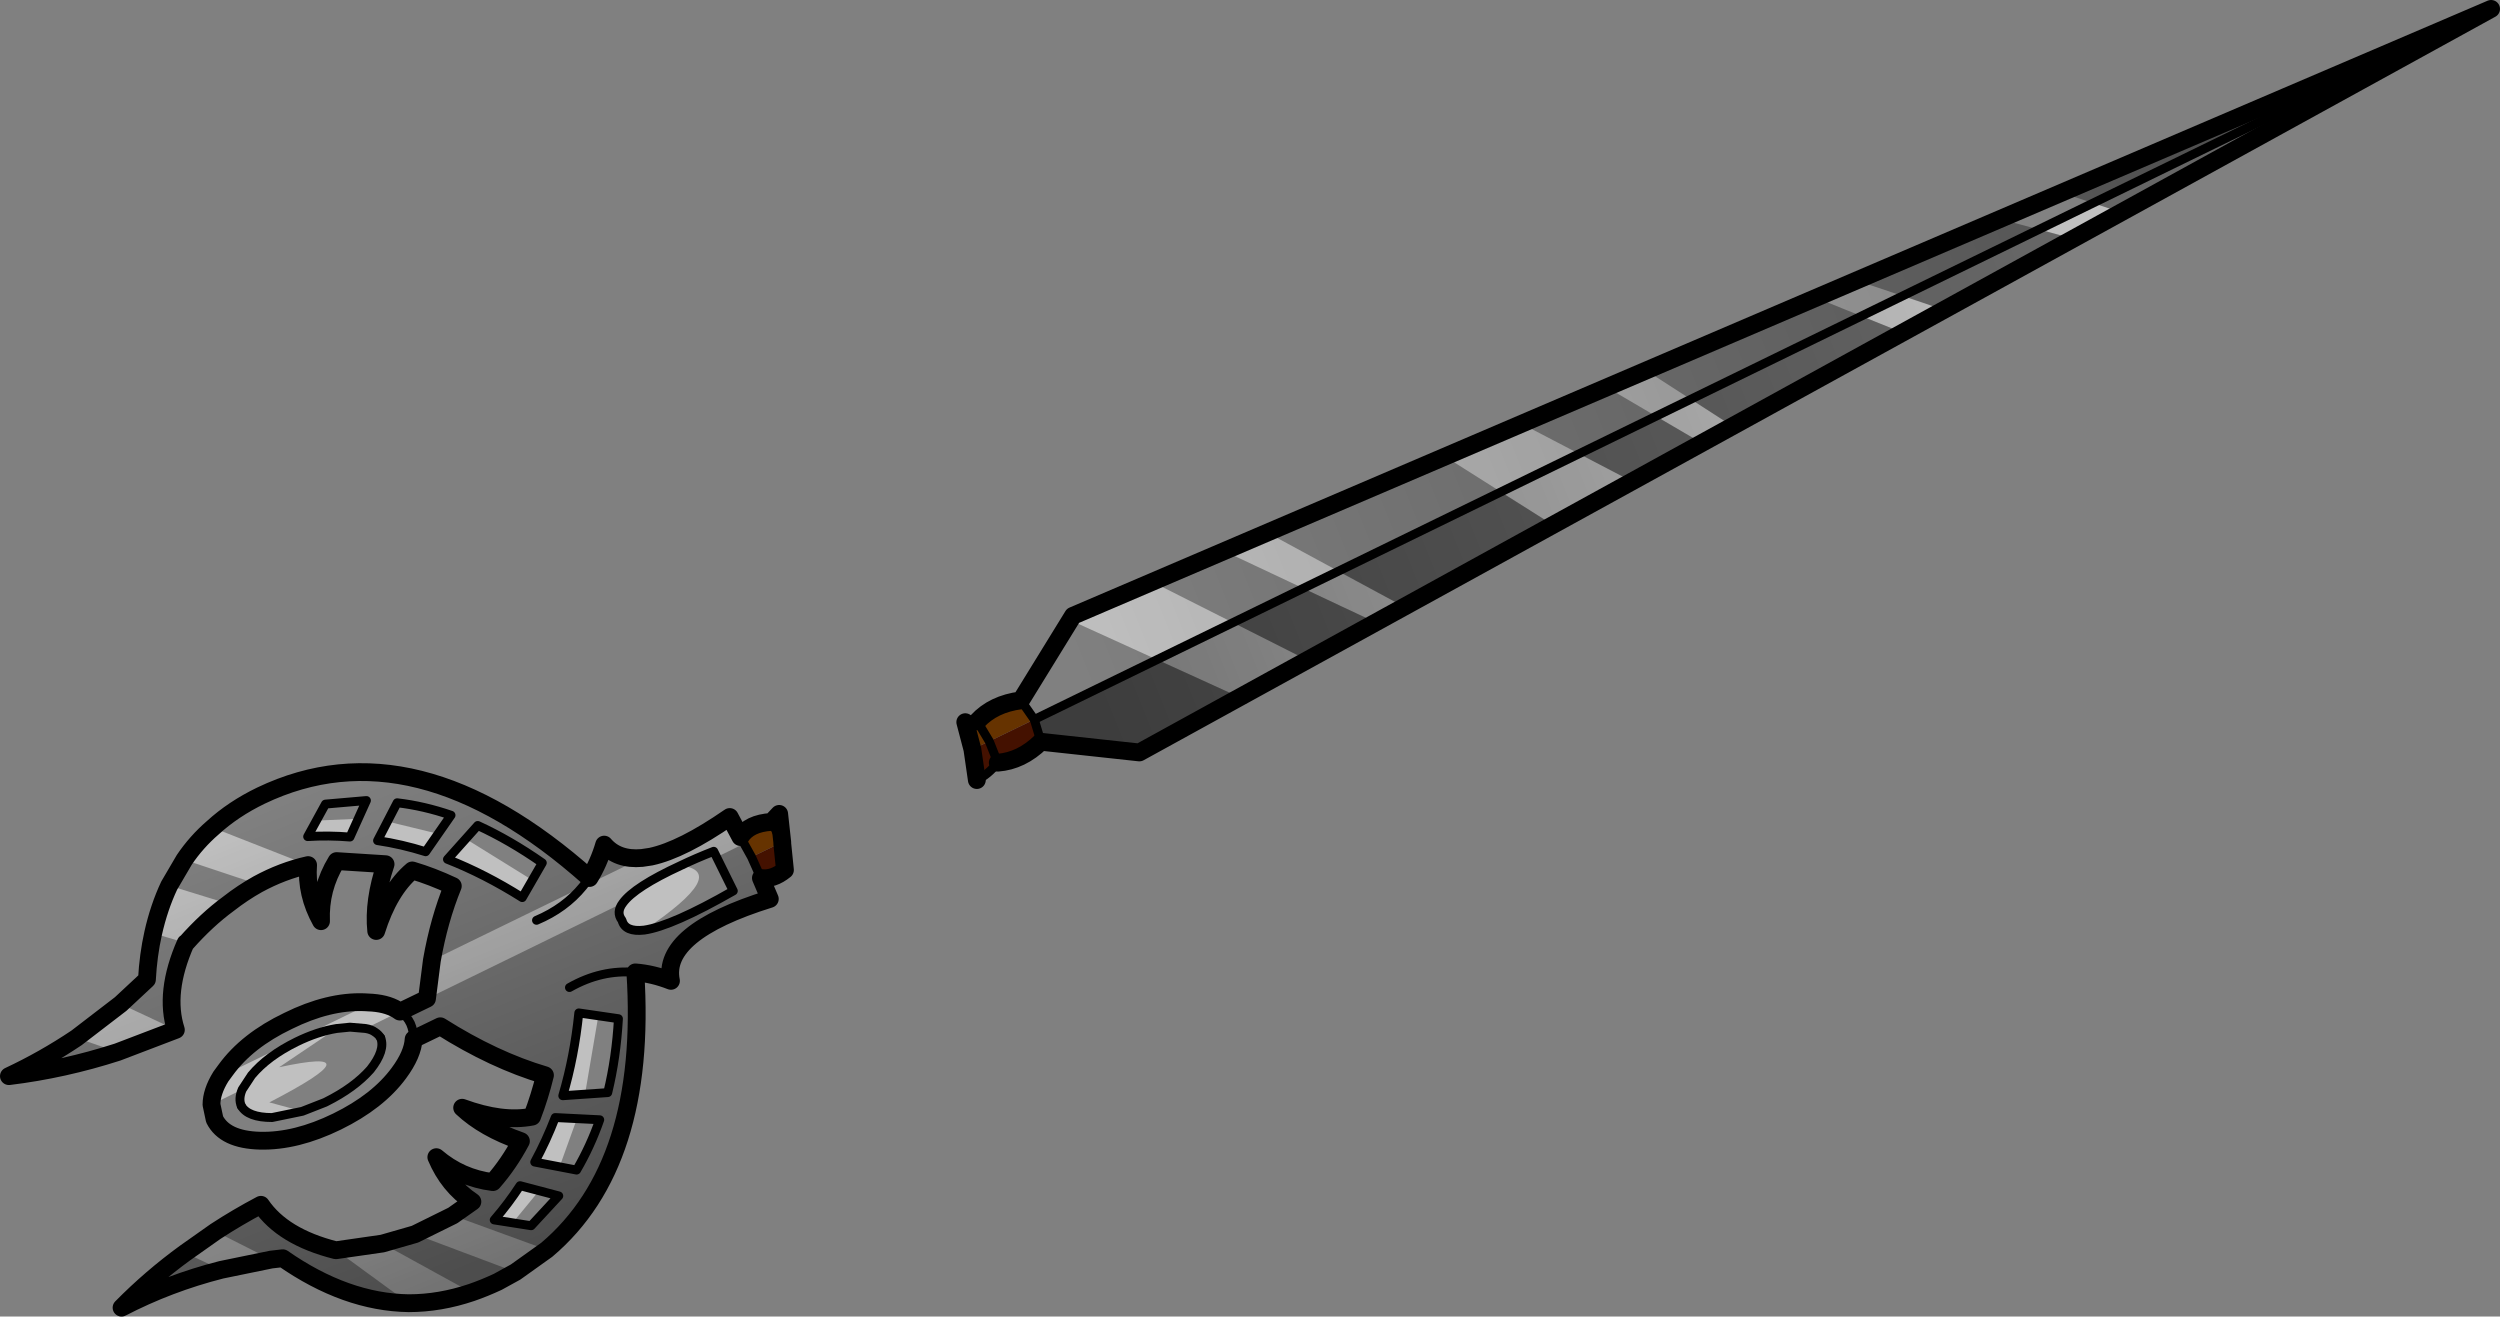 <?xml version="1.0" encoding="UTF-8" standalone="no"?>
<svg xmlns:xlink="http://www.w3.org/1999/xlink" height="147.85px" width="280.75px" xmlns="http://www.w3.org/2000/svg">
  <rect width="100%" height="100%" fill="#808080" stroke="none"/>
  <g transform="matrix(1.0, 0.0, 0.0, 1.0, 64.35, 90.5)">
    <path d="M116.1 -47.0 L120.5 -48.9 130.2 -42.65 126.75 -40.75 116.1 -47.0 M153.95 -55.7 L149.3 -53.15 139.6 -57.05 144.15 -59.0 153.95 -55.7 M56.15 -21.35 L65.05 -25.15 82.5 -16.35 74.85 -12.2 55.85 -20.85 56.15 -21.35 M73.15 -28.6 L77.95 -30.7 93.35 -22.35 90.15 -20.6 73.15 -28.6 M106.55 -42.9 L118.9 -36.45 110.05 -31.55 97.9 -39.25 106.55 -42.9 M173.85 -66.65 L168.45 -63.7 160.25 -65.9 167.2 -68.85 173.85 -66.65 M19.2 4.25 L16.15 5.75 15.8 5.1 Q13.75 5.9 12.1 6.7 17.7 7.4 8.0 13.95 5.85 14.2 5.5 12.85 4.8 11.95 5.6 10.9 L-16.4 21.65 -15.85 17.35 7.75 5.85 8.75 5.7 Q12.25 4.95 17.6 1.25 L19.2 4.25 M2.85 23.55 L1.35 32.35 -1.15 32.55 Q0.15 28.15 0.65 23.25 L2.85 23.55 M-5.7 10.3 Q-9.9 7.65 -14.1 6.0 L-12.05 3.7 -4.55 8.35 -5.7 10.3 M-16.55 5.15 Q-19.25 4.3 -21.95 3.9 L-20.85 1.75 -15.1 3.15 -16.55 5.15 M-29.8 3.45 L-28.8 1.65 -24.1 1.45 -25.05 3.5 Q-27.45 3.3 -29.8 3.45 M-29.75 6.65 Q-32.65 7.3 -35.4 8.8 L-43.65 6.05 Q-42.3 4.05 -40.45 2.45 L-29.75 6.65 M-34.1 33.3 L-30.4 34.3 -33.8 35.0 Q-36.5 35.0 -37.25 33.7 -37.6 32.9 -37.15 31.85 L-40.6 33.55 Q-40.6 32.1 -39.55 30.4 L-22.55 22.1 Q-20.6 22.25 -19.45 23.1 L-23.3 25.0 -25.05 24.85 -26.55 25.0 -33.0 29.35 Q-21.85 26.95 -34.1 33.3 M-13.5 46.0 L-2.95 49.85 -6.45 52.35 -17.75 48.1 -13.5 46.0 M-8.85 46.5 Q-7.25 44.65 -5.95 42.65 L-3.8 43.2 -6.8 46.85 -8.85 46.5 M-4.3 40.0 Q-3.0 37.6 -2.0 35.0 L0.45 35.1 -1.5 40.5 -4.3 40.0 M-47.15 14.3 Q-46.5 11.4 -45.35 8.95 L-38.7 11.0 Q-41.15 12.8 -43.45 15.4 L-47.15 14.3 M-55.75 26.05 L-50.8 22.25 -44.6 25.15 -51.15 27.65 -55.75 26.05 M-39.5 52.1 L-43.55 50.2 -40.15 47.8 -33.9 50.95 -39.5 52.1 M-11.4 54.65 Q-14.95 55.85 -18.45 55.85 L-26.6 49.9 -21.4 49.15 -11.4 54.65" fill="#ffffff" fill-opacity="0.502" fill-rule="evenodd" stroke="none"/>
    <path d="M52.55 -7.2 L51.8 -9.7 65.55 -16.45 74.85 -12.2 63.6 -6.0 52.55 -7.2 M149.3 -53.15 L130.2 -42.65 125.5 -45.7 144.65 -55.0 149.3 -53.15 M149.3 -57.3 L164.6 -64.75 168.45 -63.7 153.95 -55.7 149.3 -57.3 M112.95 -39.55 L121.6 -43.75 126.75 -40.75 118.9 -36.45 112.95 -39.55 M104.15 -35.25 L110.05 -31.55 93.35 -22.35 85.9 -26.35 104.15 -35.25 M81.95 -24.45 Q86.05 -22.5 90.15 -20.6 L82.5 -16.35 74.1 -20.6 81.95 -24.45 M170.7 -67.7 L215.4 -89.5 173.85 -66.65 170.7 -67.7" fill="#000000" fill-opacity="0.2" fill-rule="evenodd" stroke="none"/>
    <path d="M46.75 -7.25 L45.4 -9.5 46.75 -7.25 44.85 -6.35 44.05 -9.4 45.4 -9.5 Q47.2 -11.45 50.3 -11.85 L51.8 -9.7 46.75 -7.25 M23.45 4.1 L22.3 1.8 23.45 4.1 20.05 5.75 18.8 3.5 Q19.75 1.95 22.3 1.8 L23.15 0.9 23.5 4.1 23.45 4.1" fill="#663300" fill-rule="evenodd" stroke="none"/>
    <path d="M46.75 -7.25 L51.8 -9.7 52.55 -7.2 Q50.35 -5.05 47.7 -4.85 46.6 -3.5 45.35 -2.9 L44.85 -6.35 46.75 -7.25 47.7 -4.85 46.75 -7.25 M23.45 4.1 L23.5 4.1 23.5 4.25 23.8 7.2 Q22.45 8.3 21.1 8.1 L20.05 5.75 23.45 4.1 23.5 4.25 23.45 4.1" fill="#441100" fill-rule="evenodd" stroke="none"/>
    <path d="M18.8 3.5 L20.05 5.75 21.1 8.1 22.1 10.45 Q9.9 14.25 11.0 19.65 8.95 18.85 7.0 18.7 8.4 40.25 -2.95 49.85 L-6.45 52.35 -8.45 53.45 Q-9.95 54.15 -11.4 54.65 -14.95 55.85 -18.45 55.85 -25.5 55.75 -32.6 50.8 L-33.9 50.95 -39.5 52.1 Q-45.4 53.6 -50.7 56.35 -47.4 53.0 -43.55 50.2 L-40.15 47.8 Q-37.7 46.2 -35.05 44.8 -32.6 48.4 -26.65 49.9 L-26.6 49.9 -21.4 49.15 -17.75 48.1 -13.5 46.0 -11.3 44.45 Q-14.0 42.65 -15.35 39.45 -12.6 41.8 -9.0 42.25 -7.2 40.2 -5.85 37.65 -10.0 36.2 -12.45 33.9 -7.95 35.55 -4.6 34.9 -3.75 32.7 -3.15 30.25 -8.9 28.55 -14.9 24.75 L-17.9 26.2 Q-17.9 25.25 -18.25 24.45 -18.65 23.6 -19.4 23.1 L-16.4 21.65 -15.85 17.35 Q-15.05 12.8 -13.5 9.0 -15.85 7.9 -18.05 7.25 -20.65 9.45 -22.1 14.05 -22.45 10.7 -21.05 6.55 L-26.55 6.2 Q-28.45 9.3 -28.3 12.95 -30.0 9.9 -29.75 6.65 -32.65 7.3 -35.4 8.8 -37.1 9.75 -38.7 11.0 -41.15 12.8 -43.45 15.4 L-43.5 15.4 Q-45.95 20.95 -44.6 25.15 L-51.15 27.65 Q-57.2 29.6 -63.35 30.35 -59.4 28.5 -55.75 26.05 L-50.8 22.25 -47.85 19.5 Q-47.7 16.75 -47.15 14.3 -46.5 11.4 -45.35 8.95 L-43.65 6.05 Q-42.3 4.05 -40.45 2.45 -38.15 0.35 -35.05 -1.15 -17.8 -9.4 1.85 8.1 2.9 6.4 3.5 4.35 5.0 6.1 7.75 5.85 L8.75 5.7 Q12.25 4.95 17.6 1.25 L18.8 3.5 M15.8 5.1 Q13.75 5.9 12.1 6.7 6.9 9.1 5.6 10.9 4.8 11.95 5.5 12.85 5.85 14.2 8.0 13.95 11.1 13.5 18.0 9.55 L15.8 5.1 M-4.1 12.85 Q-0.9 11.5 1.1 9.05 L1.85 8.1 1.1 9.05 Q-0.9 11.5 -4.1 12.85 M0.4 40.9 Q1.95 38.25 3.0 35.25 L-2.0 35.0 Q-3.0 37.6 -4.3 40.0 L0.4 40.9 M5.1 23.9 L0.65 23.25 Q0.15 28.15 -1.15 32.55 L3.9 32.2 Q4.85 28.3 5.1 23.9 M-16.55 5.15 L-13.7 1.05 Q-16.75 0.0 -19.75 -0.35 L-21.95 3.9 Q-19.25 4.3 -16.55 5.15 M-5.7 10.3 L-3.45 6.4 Q-7.1 3.85 -10.7 2.2 L-14.1 6.0 Q-9.9 7.65 -5.7 10.3 M-23.2 -0.6 L-27.8 -0.2 -29.8 3.45 Q-27.45 3.3 -25.05 3.5 L-23.2 -0.6 M-4.7 47.15 L-1.6 43.8 -5.95 42.65 Q-7.25 44.65 -8.85 46.5 L-4.7 47.15 M-0.4 20.4 Q3.2 18.35 7.0 18.7 3.2 18.35 -0.4 20.4" fill="url(#gradient0)" fill-rule="evenodd" stroke="none"/>
    <path d="M51.8 -9.7 L50.3 -11.85 56.15 -21.35 215.4 -89.5 51.8 -9.7" fill="url(#gradient1)" fill-rule="evenodd" stroke="none"/>
    <path d="M52.55 -7.2 L51.8 -9.7 215.4 -89.5 63.6 -6.0 52.55 -7.2" fill="url(#gradient2)" fill-rule="evenodd" stroke="none"/>
    <path d="M45.4 -9.5 L46.75 -7.25 47.7 -4.85 Q46.6 -3.5 45.35 -2.9 M51.8 -9.7 L50.3 -11.85 M45.4 -9.5 L44.05 -9.4 M52.55 -7.2 L51.8 -9.7 M22.3 1.8 L23.45 4.1 23.5 4.25 23.5 4.1 M18.8 3.5 L20.05 5.75 21.1 8.1 M15.8 5.1 Q13.75 5.9 12.1 6.7 6.9 9.1 5.6 10.9 4.8 11.95 5.5 12.85 5.85 14.2 8.0 13.95 11.1 13.5 18.0 9.55 L15.8 5.1 M1.85 8.1 L1.1 9.05 Q-0.9 11.5 -4.1 12.85 M5.1 23.9 Q4.85 28.3 3.9 32.2 L-1.15 32.55 Q0.15 28.15 0.65 23.25 L5.1 23.9 M0.4 40.9 L-4.3 40.0 Q-3.0 37.6 -2.0 35.0 L3.0 35.25 Q1.95 38.25 0.4 40.9 M-23.2 -0.6 L-25.05 3.5 Q-27.45 3.3 -29.8 3.45 L-27.8 -0.2 -23.2 -0.6 M-5.7 10.3 Q-9.9 7.65 -14.1 6.0 L-10.7 2.2 Q-7.1 3.85 -3.45 6.4 L-5.7 10.3 M-16.55 5.15 Q-19.25 4.3 -21.95 3.9 L-19.75 -0.35 Q-16.75 0.0 -13.7 1.05 L-16.55 5.15 M-19.4 23.1 Q-18.65 23.6 -18.25 24.45 -17.9 25.25 -17.9 26.2 M-37.25 33.7 Q-36.5 35.0 -33.8 35.0 L-30.4 34.3 -27.85 33.3 -27.75 33.25 Q-24.55 31.65 -22.75 29.6 -21.05 27.45 -21.6 26.05 M-4.7 47.15 L-8.85 46.5 Q-7.25 44.65 -5.95 42.65 L-1.6 43.8 -4.7 47.15 M7.0 18.7 Q3.2 18.35 -0.4 20.4" fill="none" stroke="#000000" stroke-linecap="round" stroke-linejoin="round" stroke-width="1.0"/>
    <path d="M50.3 -11.85 Q47.2 -11.45 45.4 -9.5 M44.05 -9.4 L44.85 -6.35 45.35 -2.9 M47.7 -4.85 Q50.35 -5.05 52.55 -7.2 L63.6 -6.0 215.4 -89.5 56.15 -21.35 50.3 -11.85 M23.5 4.1 L23.15 0.9 22.3 1.8 Q19.75 1.95 18.8 3.5 L17.6 1.25 Q12.25 4.95 8.75 5.7 L7.75 5.85 Q5.0 6.1 3.5 4.35 2.9 6.4 1.85 8.1 -17.8 -9.4 -35.05 -1.15 -38.15 0.35 -40.45 2.45 -42.3 4.05 -43.65 6.05 L-45.35 8.95 Q-46.5 11.4 -47.15 14.3 -47.7 16.75 -47.85 19.5 L-50.8 22.25 -55.75 26.05 Q-59.4 28.5 -63.35 30.35 -57.2 29.6 -51.15 27.65 L-44.6 25.15 Q-45.95 20.95 -43.5 15.4 L-43.45 15.4 Q-41.15 12.8 -38.7 11.0 -37.1 9.75 -35.4 8.8 -32.65 7.3 -29.75 6.65 -30.0 9.9 -28.3 12.95 -28.45 9.3 -26.55 6.2 L-21.05 6.55 Q-22.45 10.7 -22.1 14.05 -20.65 9.45 -18.05 7.25 -15.85 7.9 -13.5 9.0 -15.05 12.8 -15.85 17.35 L-16.4 21.65 -19.4 23.1 -19.45 23.1 Q-20.6 22.25 -22.55 22.1 L-23.45 22.05 Q-27.45 21.9 -32.0 24.15 -36.6 26.35 -39.0 29.65 L-39.55 30.4 Q-40.6 32.1 -40.6 33.55 L-40.25 35.2 Q-39.1 37.5 -35.15 37.6 -31.1 37.7 -26.5 35.45 -21.9 33.2 -19.55 30.0 -18.0 27.9 -17.9 26.2 L-14.9 24.75 Q-8.9 28.55 -3.15 30.25 -3.75 32.7 -4.6 34.9 -7.95 35.55 -12.45 33.9 -10.0 36.2 -5.85 37.65 -7.2 40.2 -9.0 42.25 -12.6 41.8 -15.35 39.45 -14.0 42.65 -11.3 44.45 L-13.5 46.0 -17.75 48.1 -21.4 49.15 -26.6 49.9 -26.65 49.9 Q-32.6 48.4 -35.05 44.8 -37.7 46.2 -40.15 47.8 L-43.55 50.2 Q-47.4 53.0 -50.7 56.35 -45.4 53.6 -39.5 52.1 L-33.9 50.95 -32.6 50.8 Q-25.5 55.75 -18.45 55.85 -14.95 55.85 -11.4 54.65 -9.95 54.15 -8.45 53.45 L-6.45 52.35 -2.95 49.85 Q8.4 40.25 7.0 18.7 8.95 18.85 11.0 19.65 9.9 14.25 22.1 10.45 L21.1 8.1 Q22.45 8.3 23.8 7.2 L23.5 4.25" fill="none" stroke="#000000" stroke-linecap="round" stroke-linejoin="round" stroke-width="2.0"/>
    <path d="M51.8 -9.7 L215.4 -89.5 M-21.6 26.05 Q-21.85 25.65 -22.25 25.4 -22.65 25.1 -23.3 25.0 L-25.05 24.85 -26.55 25.0 Q-28.7 25.35 -31.05 26.5 -34.3 28.1 -36.1 30.25 L-37.15 31.85 Q-37.6 32.9 -37.25 33.7" fill="none" stroke="#000000" stroke-linecap="round" stroke-linejoin="round" stroke-width="1.0"/>
  </g>
  <defs>
    <linearGradient gradientTransform="matrix(0.013, 0.032, -0.049, 0.02, -18.85, 24.65)" gradientUnits="userSpaceOnUse" id="gradient0" spreadMethod="pad" x1="-819.2" x2="819.2">
      <stop offset="0.0" stop-color="#000000" stop-opacity="0.0"/>
      <stop offset="1.0" stop-color="#000000" stop-opacity="0.4"/>
    </linearGradient>
    <linearGradient gradientTransform="matrix(0.082, -0.038, 0.002, 0.005, 123.4, -48.35)" gradientUnits="userSpaceOnUse" id="gradient1" spreadMethod="pad" x1="-819.2" x2="819.2">
      <stop offset="0.0" stop-color="#000000" stop-opacity="0.0"/>
      <stop offset="1.0" stop-color="#000000" stop-opacity="0.4"/>
    </linearGradient>
    <linearGradient gradientTransform="matrix(-0.063, 0.032, -0.002, -0.005, 112.1, -35.3)" gradientUnits="userSpaceOnUse" id="gradient2" spreadMethod="pad" x1="-819.2" x2="819.2">
      <stop offset="0.0" stop-color="#000000" stop-opacity="0.0"/>
      <stop offset="1.0" stop-color="#000000" stop-opacity="0.4"/>
    </linearGradient>
  </defs>
</svg>

